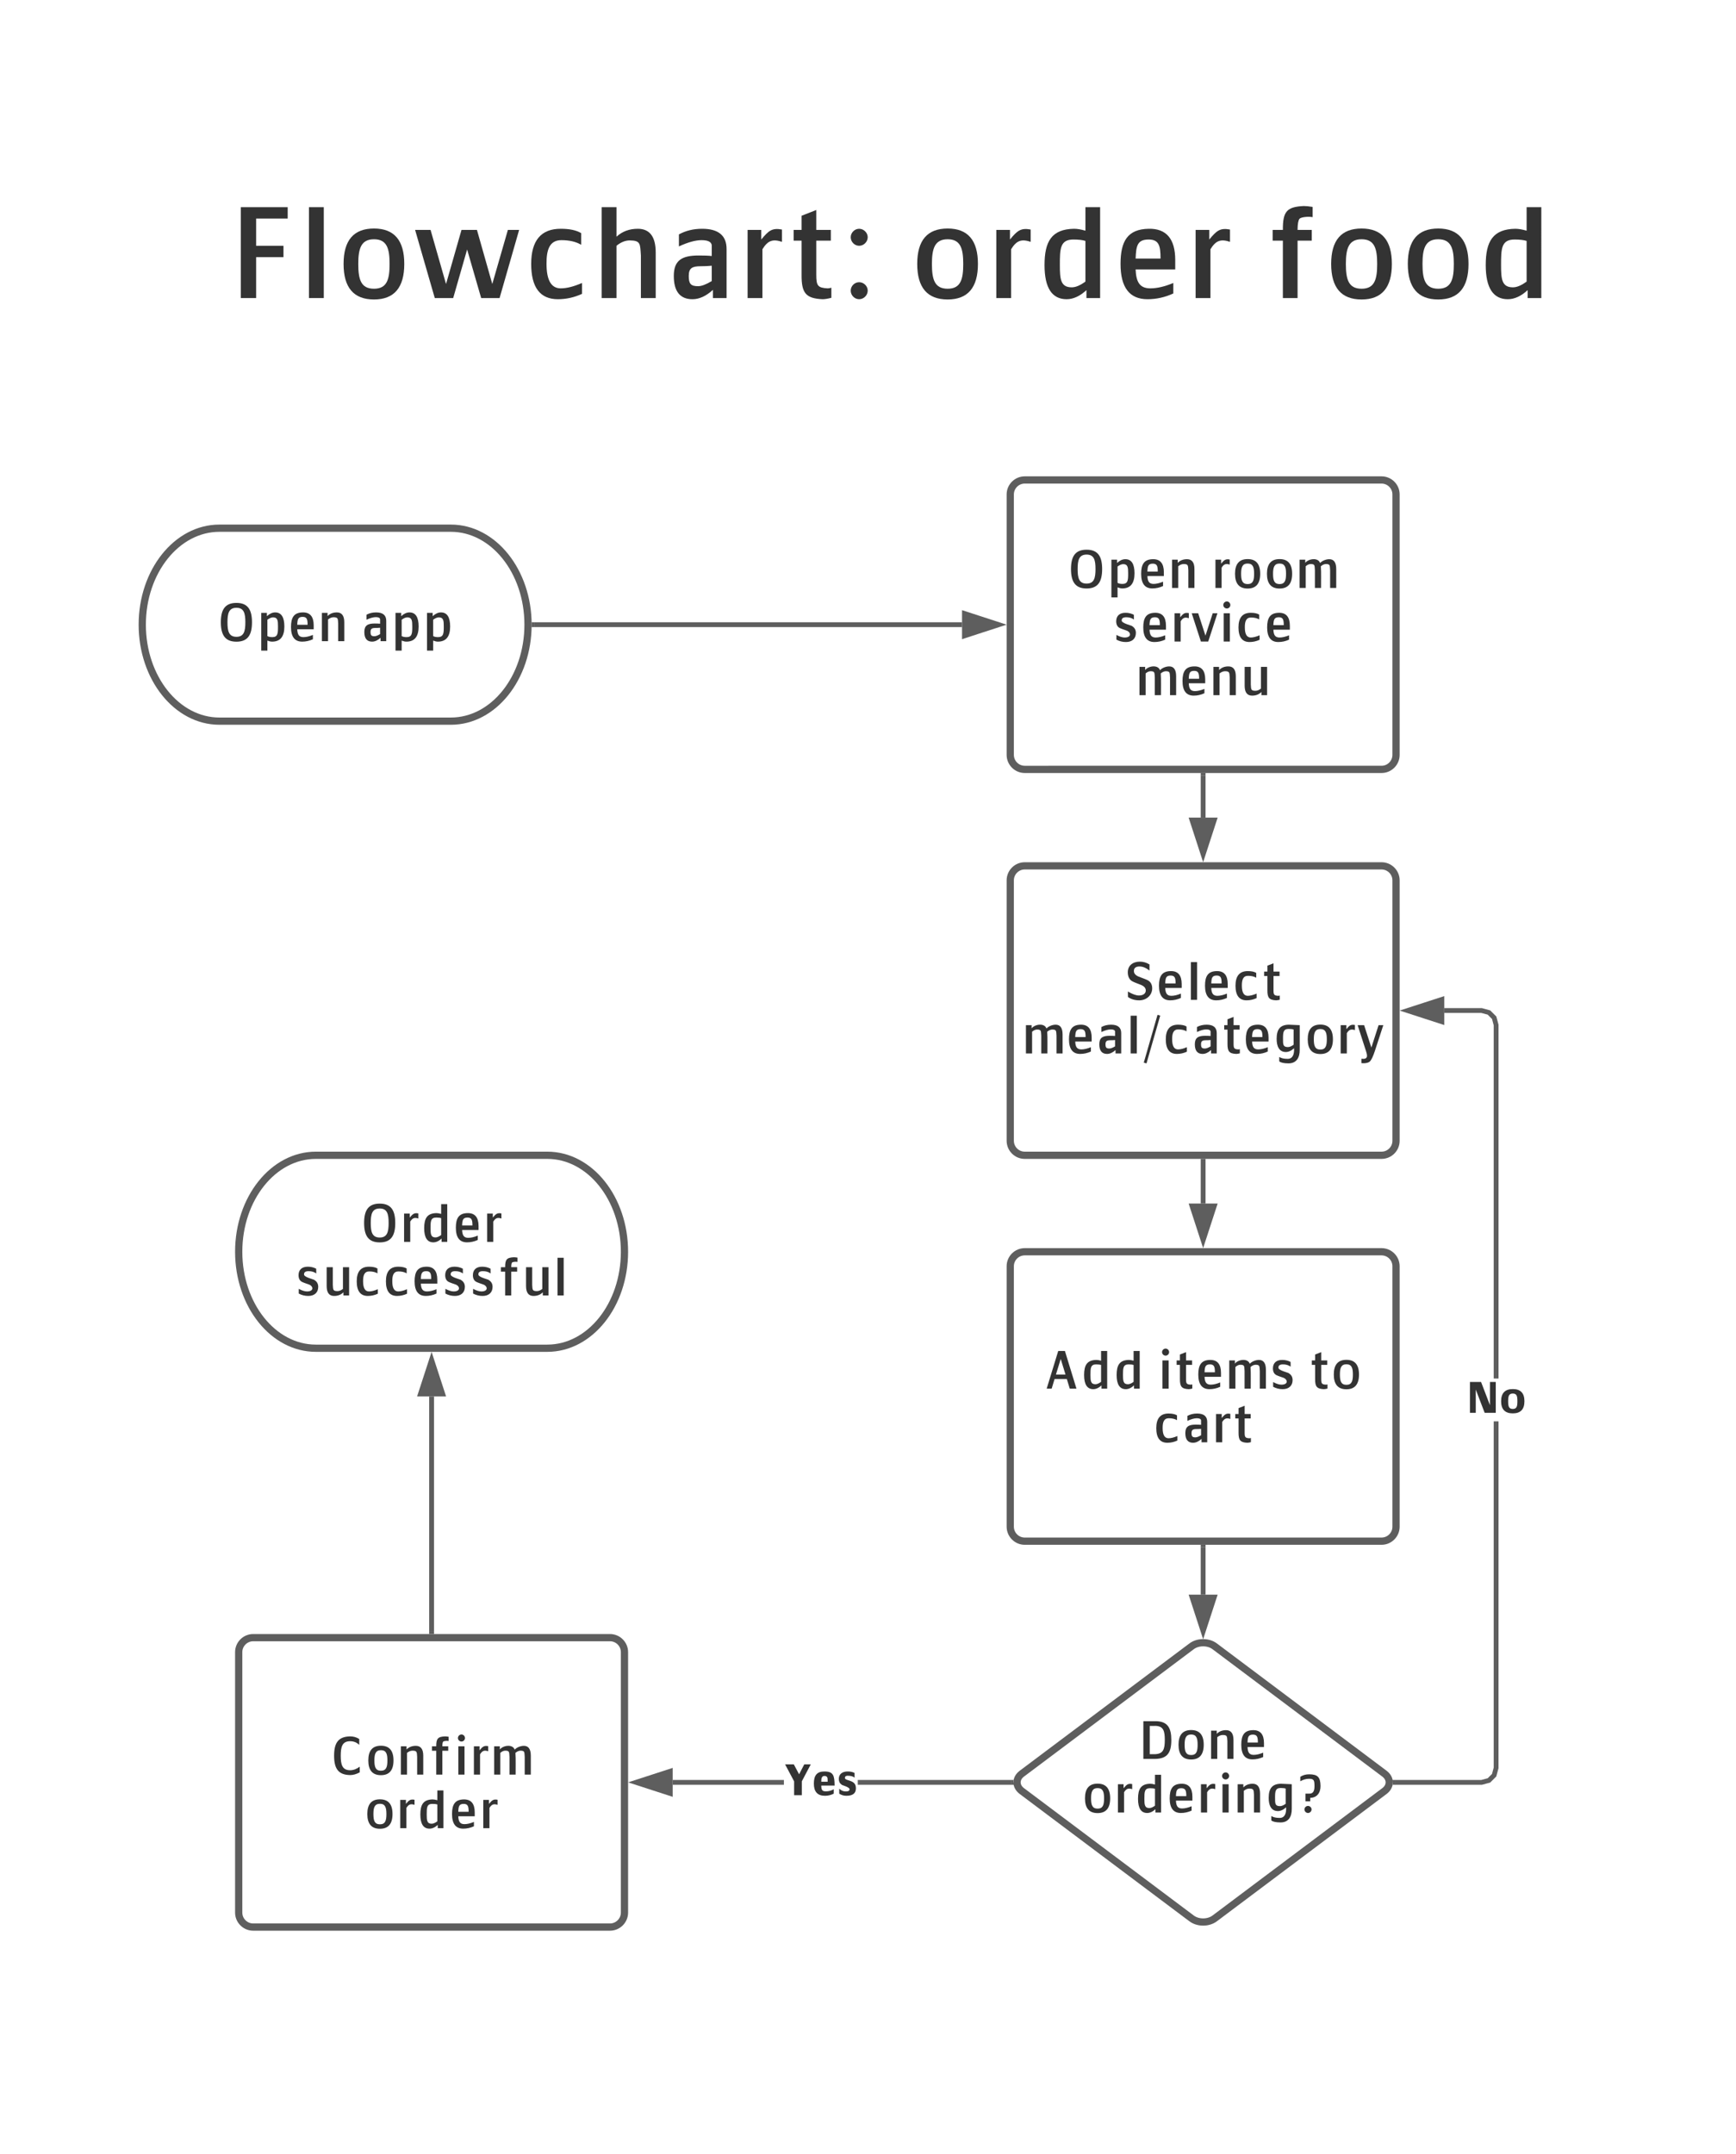 <svg xmlns="http://www.w3.org/2000/svg" xmlns:xlink="http://www.w3.org/1999/xlink" xmlns:lucid="lucid" width="720" height="893"><g transform="translate(-41 -761)" lucid:page-tab-id="0_0"><path d="M0 0h5484.6v3840.5H0z" fill="#fff"/><path d="M80 762.67c0-3.32 2.7-6 6-6h648c3.3 0 6 2.68 6 6V974c0 3.3-2.7 6-6 6H86c-3.3 0-6-2.7-6-6z" stroke="#000" stroke-opacity="0" stroke-width="3" fill="#fff" fill-opacity="0"/><use xlink:href="#a" transform="matrix(1,0,0,1,85,761.667) translate(49.453 122.917)"/><use xlink:href="#b" transform="matrix(1,0,0,1,85,761.667) translate(332.92 122.917)"/><use xlink:href="#c" transform="matrix(1,0,0,1,85,761.667) translate(479.693 122.917)"/><path d="M228 980c17.67 0 32 17.9 32 40s-14.33 40-32 40h-96c-17.67 0-32-17.9-32-40s14.33-40 32-40z" stroke="#5e5e5e" stroke-width="3" fill="#fff"/><use xlink:href="#d" transform="matrix(1,0,0,1,105,985) translate(25.878 41.84)"/><use xlink:href="#e" transform="matrix(1,0,0,1,105,985) translate(85.633 41.84)"/><path d="M535.2 1443.6c2.65-2 6.95-2 9.6 0l70.4 52.8c2.65 2 2.65 5.2 0 7.2l-70.4 52.8c-2.65 2-6.95 2-9.6 0l-70.4-52.8c-2.65-2-2.65-5.2 0-7.2z" stroke="#5e5e5e" stroke-width="3" fill="#fff"/><use xlink:href="#f" transform="matrix(1,0,0,1,465,1445) translate(48.094 45.278)"/><use xlink:href="#g" transform="matrix(1,0,0,1,465,1445) translate(24.538 67.5)"/><path d="M460 966c0-3.3 2.7-6 6-6h148c3.3 0 6 2.7 6 6v108c0 3.3-2.7 6-6 6H466c-3.3 0-6-2.7-6-6z" stroke="#5e5e5e" stroke-width="3" fill="#fff"/><use xlink:href="#d" transform="matrix(1,0,0,1,472,972) translate(11.478 32.778)"/><use xlink:href="#h" transform="matrix(1,0,0,1,472,972) translate(71.233 32.778)"/><use xlink:href="#i" transform="matrix(1,0,0,1,472,972) translate(30.356 55)"/><use xlink:href="#j" transform="matrix(1,0,0,1,472,972) translate(39.856 77.222)"/><path d="M268 1240c17.67 0 32 17.9 32 40s-14.33 40-32 40h-96c-17.67 0-32-17.9-32-40s14.33-40 32-40z" stroke="#5e5e5e" stroke-width="3" fill="#fff"/><use xlink:href="#k" transform="matrix(1,0,0,1,145,1245) translate(45.3 30.903)"/><use xlink:href="#l" transform="matrix(1,0,0,1,145,1245) translate(18.233 53.125)"/><path d="M460 1126c0-3.3 2.7-6 6-6h148c3.3 0 6 2.7 6 6v108c0 3.3-2.7 6-6 6H466c-3.3 0-6-2.7-6-6z" stroke="#5e5e5e" stroke-width="3" fill="#fff"/><use xlink:href="#m" transform="matrix(1,0,0,1,472,1132) translate(35.056 43.556)"/><use xlink:href="#n" transform="matrix(1,0,0,1,472,1132) translate(-7.233 65.778)"/><path d="M460 1286c0-3.3 2.7-6 6-6h148c3.3 0 6 2.7 6 6v108c0 3.3-2.7 6-6 6H466c-3.3 0-6-2.7-6-6z" stroke="#5e5e5e" stroke-width="3" fill="#fff"/><use xlink:href="#o" transform="matrix(1,0,0,1,472,1292) translate(2.022 44.778)"/><use xlink:href="#p" transform="matrix(1,0,0,1,472,1292) translate(48.867 44.778)"/><use xlink:href="#q" transform="matrix(1,0,0,1,472,1292) translate(111.778 44.778)"/><use xlink:href="#r" transform="matrix(1,0,0,1,472,1292) translate(47.022 67)"/><path d="M140 1446c0-3.3 2.7-6 6-6h148c3.3 0 6 2.7 6 6v108c0 3.3-2.7 6-6 6H146c-3.3 0-6-2.7-6-6z" stroke="#5e5e5e" stroke-width="3" fill="#fff"/><use xlink:href="#s" transform="matrix(1,0,0,1,152,1452) translate(25.522 44.778)"/><use xlink:href="#t" transform="matrix(1,0,0,1,152,1452) translate(39.889 67)"/><path d="M662.5 1494.13l-.92 3.42-2.53 2.53-3.42.92H619.6v-2h35.77l2.64-.7 1.8-1.8.7-2.63v-143.54h2m-3.45-170.4l2.53 2.52.92 3.42v146.7h-2v-146.44l-.7-2.64-1.8-1.8-2.63-.7H640v-2h15.63" fill="#5e5e5e"/><path d="M619.64 1501h-1.1l.18-.4-.28-1.6h1.2M639 1184.64l-14.26-4.64 14.26-4.64z" fill="#5e5e5e"/><path d="M640 1186l-18.5-6 18.5-6m-12.03 6l10.03 3.26v-6.52" fill="#5e5e5e"/><use xlink:href="#u" transform="matrix(1,0,0,1,648.993,1332.556) translate(0.005 14.222)"/><path d="M540 1402.5v19.67" stroke="#5e5e5e" stroke-width="2" fill="none"/><path d="M541 1402.53h-2v-1.03h2" fill="#5e5e5e"/><path d="M540 1437.43l-4.64-14.26h9.28z" stroke="#5e5e5e" stroke-width="2" fill="#5e5e5e"/><path d="M540 1242.5v17.5" stroke="#5e5e5e" stroke-width="2" fill="none"/><path d="M541 1242.53h-2v-1.03h2" fill="#5e5e5e"/><path d="M540 1275.26l-4.64-14.26h9.28z" stroke="#5e5e5e" stroke-width="2" fill="#5e5e5e"/><path d="M540 1082.5v17.5" stroke="#5e5e5e" stroke-width="2" fill="none"/><path d="M541 1082.53h-2v-1.03h2" fill="#5e5e5e"/><path d="M540 1115.26l-4.64-14.26h9.28z" stroke="#5e5e5e" stroke-width="2" fill="#5e5e5e"/><path d="M262.5 1020H440" stroke="#5e5e5e" stroke-width="2" fill="none"/><path d="M262.53 1021h-1.1l.07-.98-.03-1.02h1.06" fill="#5e5e5e"/><path d="M455.26 1020l-14.26 4.64v-9.28z" stroke="#5e5e5e" stroke-width="2" fill="#5e5e5e"/><path d="M366.12 1501H320v-2h46.12m94.27 2h-63.63v-2h63.62" fill="#5e5e5e"/><path d="M461.28 1499.4l.28 1.6h-1.2v-2h1.1M319 1504.64l-14.26-4.64 14.26-4.64z" fill="#5e5e5e"/><path d="M320 1506l-18.5-6 18.5-6m-12.03 6l10.03 3.26v-6.52" fill="#5e5e5e"/><g><use xlink:href="#v" transform="matrix(1,0,0,1,366.12,1491.111) translate(0.005 14.222)"/></g><path d="M220 1437.5V1340" stroke="#5e5e5e" stroke-width="2" fill="none"/><path d="M221 1438.5h-2v-1.03h2" fill="#5e5e5e"/><path d="M220 1324.74l4.64 14.26h-9.28z" stroke="#5e5e5e" stroke-width="2" fill="#5e5e5e"/><defs><path fill="#333" d="M121 0v-711h367v89H241v213h214v89H241V0H121" id="w"/><path fill="#333" d="M97 0v-711h116V0H97" id="x"/><path fill="#333" d="M304-544c158 0 237 92 237 277S462 11 304 11C145 11 66-82 66-267s79-277 238-277zm0 471c103 0 122-75 122-194s-20-193-122-193-123 74-123 193c0 120 20 194 123 194" id="y"/><path fill="#333" d="M543 0L433-380 324 0H180L26-533h121l121 423 121-423h121l120 423 122-423h88L687 0H543" id="z"/><path fill="#333" d="M306-453c-94 0-117 78-116 186 0 127 37 191 111 191 47 0 102-14 167-42v85C407-5 344 9 279 9 140 9 70-83 70-267c0-183 77-275 231-275 69 0 122 11 160 34v91c-41-24-92-36-155-36" id="A"/><path fill="#333" d="M380-333c-6-91-1-117-87-118-35 0-70 14-104 42V0H73v-711h116v231c45-41 100-62 167-62 93 0 140 62 140 186V0H380v-333" id="B"/><path fill="#333" d="M278-249c-67 0-94 14-94 76 0 59 14 81 74 80 26 0 61-13 106-40v-120c-28 3-57 4-86 4zM67-173c0-123 64-160 195-160 41 0 75 1 102 4v-84c-3-27-30-40-80-40-47 0-106 16-177 49v-94c53-29 113-44 182-44 127 0 191 53 191 158V0H373v-64C319-15 266 9 213 9 116 9 67-52 67-173" id="C"/><path fill="#333" d="M354-440c-73-24-111-10-153 58V0H85v-533h107v75c56-68 84-93 162-78v96" id="D"/><path fill="#333" d="M285 9C153 3 120-40 121-182v-267H59v-84h62v-111l115-45v156h114v84H236v267c0 85 11 102 89 106 9 0 19-2 29-5v79c-28 7-51 11-69 11" id="E"/><path fill="#333" d="M100-58c0-36 30-66 66-66s67 30 67 66-31 67-67 67-66-31-66-67zm0-418c0-35 30-66 66-66s67 31 67 66c0 36-31 67-67 67s-66-31-66-67" id="F"/><g id="a"><use transform="matrix(0.053,0,0,0.053,0,0)" xlink:href="#w"/><use transform="matrix(0.053,0,0,0.053,29.547,0)" xlink:href="#x"/><use transform="matrix(0.053,0,0,0.053,45.547,0)" xlink:href="#y"/><use transform="matrix(0.053,0,0,0.053,77.333,0)" xlink:href="#z"/><use transform="matrix(0.053,0,0,0.053,123.147,0)" xlink:href="#A"/><use transform="matrix(0.053,0,0,0.053,152.213,0)" xlink:href="#B"/><use transform="matrix(0.053,0,0,0.053,182.453,0)" xlink:href="#C"/><use transform="matrix(0.053,0,0,0.053,212.107,0)" xlink:href="#D"/><use transform="matrix(0.053,0,0,0.053,232.587,0)" xlink:href="#E"/><use transform="matrix(0.053,0,0,0.053,254.08,0)" xlink:href="#F"/></g><path fill="#333" d="M196-258c0 109 5 174 93 174 31 0 66-15 107-45v-318c-21-7-53-11-94-11-105 0-106 73-106 200zm-120 0c0-186 56-281 231-284 25 0 55 5 89 15v-184h115V0H404v-62C353-15 301 9 249 9 134 9 76-80 76-258" id="G"/><path fill="#333" d="M178-224c4 93 28 148 115 148 53 0 113-14 180-42v82C408-6 340 9 271 9 130 9 60-83 60-267c0-178 55-272 220-275 139-3 208 80 208 244v74H178zm195-85c0-98-11-149-93-149-89 0-98 49-102 149h195" id="H"/><g id="b"><use transform="matrix(0.053,0,0,0.053,0,0)" xlink:href="#y"/><use transform="matrix(0.053,0,0,0.053,31.787,0)" xlink:href="#D"/><use transform="matrix(0.053,0,0,0.053,52.267,0)" xlink:href="#G"/><use transform="matrix(0.053,0,0,0.053,84.64,0)" xlink:href="#H"/><use transform="matrix(0.053,0,0,0.053,114.453,0)" xlink:href="#D"/></g><path fill="#333" d="M158-533c-1-144 30-181 164-187 16 0 39 2 69 7v80c-36-7-93 0-103 13-9 11-15 40-15 87h111v84H273V0H158v-449H78v-84h80" id="I"/><g id="c"><use transform="matrix(0.053,0,0,0.053,0,0)" xlink:href="#I"/><use transform="matrix(0.053,0,0,0.053,24.907,0)" xlink:href="#y"/><use transform="matrix(0.053,0,0,0.053,56.693,0)" xlink:href="#y"/><use transform="matrix(0.053,0,0,0.053,88.48,0)" xlink:href="#G"/></g><path fill="#333" d="M78-356c0-233 75-365 294-365s293 134 293 365c0 233-75 366-293 366S78-123 78-356zM372-82c143 0 168-108 168-274 0-167-25-273-168-273-144 0-169 107-169 273S228-82 372-82" id="J"/><path fill="#333" d="M409-276c0-108-5-173-93-173-30 0-66 15-107 45v308c21 13 52 20 93 20 104 0 107-74 107-200zM93 178v-711h107v62c51-47 103-71 156-71 115 0 173 89 173 266C529-86 452 9 298 9c-26 0-56-7-89-20v189H93" id="K"/><path fill="#333" d="M385-333c-6-91-1-117-87-118-35 0-70 14-104 42V0H78v-533h107v60c45-46 103-69 175-69 93 0 140 62 140 186V0H385v-333" id="L"/><g id="d"><use transform="matrix(0.022,0,0,0.022,0,0)" xlink:href="#J"/><use transform="matrix(0.022,0,0,0.022,16.422,0)" xlink:href="#K"/><use transform="matrix(0.022,0,0,0.022,29.489,0)" xlink:href="#H"/><use transform="matrix(0.022,0,0,0.022,41.911,0)" xlink:href="#L"/></g><g id="e"><use transform="matrix(0.022,0,0,0.022,0,0)" xlink:href="#C"/><use transform="matrix(0.022,0,0,0.022,12.356,0)" xlink:href="#K"/><use transform="matrix(0.022,0,0,0.022,25.422,0)" xlink:href="#K"/></g><path fill="#333" d="M500-356c0-165-23-259-168-266H216v533h98c157-6 186-92 186-267zm123 0C623-115 547-3 314 0H96v-711h236c220 4 291 124 291 355" id="M"/><g id="f"><use transform="matrix(0.022,0,0,0.022,0,0)" xlink:href="#M"/><use transform="matrix(0.022,0,0,0.022,15.244,0)" xlink:href="#y"/><use transform="matrix(0.022,0,0,0.022,28.489,0)" xlink:href="#L"/><use transform="matrix(0.022,0,0,0.022,41.4,0)" xlink:href="#H"/></g><path fill="#333" d="M95-689c0-36 31-67 67-67s66 31 66 67-30 66-66 66-67-30-67-66zm8 689v-533h116V0H103" id="N"/><path fill="#333" d="M302-462c-101 0-106 66-106 182 0 109-2 160 93 160 31 0 66-15 107-44v-287c-21-7-53-11-94-11zM76-276c0-174 63-264 231-266 25 0 93 3 204 9v462c2 157-67 258-211 258-87 0-145-13-175-38V66c37 24 89 36 158 36 92 0 128-79 121-200-51 47-103 71-155 71C123-27 75-136 76-276" id="O"/><path fill="#333" d="M154-58c0-36 31-66 67-66s67 30 67 66-31 67-67 67-67-31-67-67zm189-433c0-107-4-145-102-145-55 0-110 16-165 47v-84c48-31 103-47 165-47 163 0 214 54 216 220 2 131-70 222-194 224v65h-89v-145h78c61 0 91-45 91-135" id="P"/><g id="g"><use transform="matrix(0.022,0,0,0.022,0,0)" xlink:href="#y"/><use transform="matrix(0.022,0,0,0.022,13.244,0)" xlink:href="#D"/><use transform="matrix(0.022,0,0,0.022,21.778,0)" xlink:href="#G"/><use transform="matrix(0.022,0,0,0.022,35.267,0)" xlink:href="#H"/><use transform="matrix(0.022,0,0,0.022,47.689,0)" xlink:href="#D"/><use transform="matrix(0.022,0,0,0.022,56.222,0)" xlink:href="#N"/><use transform="matrix(0.022,0,0,0.022,63.067,0)" xlink:href="#L"/><use transform="matrix(0.022,0,0,0.022,75.978,0)" xlink:href="#O"/><use transform="matrix(0.022,0,0,0.022,89.089,0)" xlink:href="#P"/></g><path fill="#333" d="M368-333c-7-89 4-117-78-118-32 0-64 14-95 42V0H79v-533h107v60c58-77 241-108 280 3 33-38 107-72 173-72 87 0 131 62 131 186V0H655v-333c-7-89 4-117-78-118-31 0-64 14-97 42 9 128 2 274 4 409H368v-333" id="Q"/><g id="h"><use transform="matrix(0.022,0,0,0.022,0,0)" xlink:href="#D"/><use transform="matrix(0.022,0,0,0.022,8.533,0)" xlink:href="#y"/><use transform="matrix(0.022,0,0,0.022,21.778,0)" xlink:href="#y"/><use transform="matrix(0.022,0,0,0.022,35.022,0)" xlink:href="#Q"/></g><path fill="#333" d="M443-162C443-52 367 10 254 9 191 9 131-6 76-36v-89c61 33 113 49 156 49 136 0 120-102 33-132-42-15-86-28-126-47-47-23-67-70-67-129 1-104 68-159 177-158 57 0 109 13 156 38l1 89c-40-29-88-43-143-43-58 0-87 19-87 56-15 59 199 100 198 113 46 29 69 71 69 127" id="R"/><path fill="#333" d="M417-533h89L332 0H194L21-533h122l137 422" id="S"/><g id="i"><use transform="matrix(0.022,0,0,0.022,0,0)" xlink:href="#R"/><use transform="matrix(0.022,0,0,0.022,11.489,0)" xlink:href="#H"/><use transform="matrix(0.022,0,0,0.022,23.911,0)" xlink:href="#D"/><use transform="matrix(0.022,0,0,0.022,32.444,0)" xlink:href="#S"/><use transform="matrix(0.022,0,0,0.022,43.911,0)" xlink:href="#N"/><use transform="matrix(0.022,0,0,0.022,50.756,0)" xlink:href="#A"/><use transform="matrix(0.022,0,0,0.022,62.867,0)" xlink:href="#H"/></g><path fill="#333" d="M196-200c6 91 1 117 87 118 35 0 70-14 104-42v-409h116V0H396v-60C351-14 293 9 220 9 127 9 80-53 80-178v-355h116v333" id="T"/><g id="j"><use transform="matrix(0.022,0,0,0.022,0,0)" xlink:href="#Q"/><use transform="matrix(0.022,0,0,0.022,18.267,0)" xlink:href="#H"/><use transform="matrix(0.022,0,0,0.022,30.689,0)" xlink:href="#L"/><use transform="matrix(0.022,0,0,0.022,43.6,0)" xlink:href="#T"/></g><g id="k"><use transform="matrix(0.022,0,0,0.022,0,0)" xlink:href="#J"/><use transform="matrix(0.022,0,0,0.022,16.422,0)" xlink:href="#D"/><use transform="matrix(0.022,0,0,0.022,24.956,0)" xlink:href="#G"/><use transform="matrix(0.022,0,0,0.022,38.444,0)" xlink:href="#H"/><use transform="matrix(0.022,0,0,0.022,50.867,0)" xlink:href="#D"/></g><g id="l"><use transform="matrix(0.022,0,0,0.022,0,0)" xlink:href="#R"/><use transform="matrix(0.022,0,0,0.022,11.489,0)" xlink:href="#T"/><use transform="matrix(0.022,0,0,0.022,24.178,0)" xlink:href="#A"/><use transform="matrix(0.022,0,0,0.022,36.289,0)" xlink:href="#A"/><use transform="matrix(0.022,0,0,0.022,48.4,0)" xlink:href="#H"/><use transform="matrix(0.022,0,0,0.022,60.822,0)" xlink:href="#R"/><use transform="matrix(0.022,0,0,0.022,72.311,0)" xlink:href="#R"/><use transform="matrix(0.022,0,0,0.022,83.8,0)" xlink:href="#I"/><use transform="matrix(0.022,0,0,0.022,94.178,0)" xlink:href="#T"/><use transform="matrix(0.022,0,0,0.022,106.867,0)" xlink:href="#x"/></g><path fill="#333" d="M537-218C537-84 425 10 292 9 210 9 139-12 80-54l-1-103c85 50 154 75 207 75 69 1 130-30 130-94 0-45-29-80-88-105-54-23-111-40-163-67-61-32-88-95-88-172 0-125 94-200 228-200 64 0 124 18 181 53v115c-65-51-127-77-186-77-72 0-108 28-108 85 0 45 29 81 89 106 55 23 113 40 167 66 61 30 89 86 89 154" id="U"/><g id="m"><use transform="matrix(0.022,0,0,0.022,0,0)" xlink:href="#U"/><use transform="matrix(0.022,0,0,0.022,13.311,0)" xlink:href="#H"/><use transform="matrix(0.022,0,0,0.022,25.733,0)" xlink:href="#x"/><use transform="matrix(0.022,0,0,0.022,32.4,0)" xlink:href="#H"/><use transform="matrix(0.022,0,0,0.022,44.822,0)" xlink:href="#A"/><use transform="matrix(0.022,0,0,0.022,56.933,0)" xlink:href="#E"/></g><path fill="#333" d="M92 188l-51-15 259-901 51 15" id="V"/><path fill="#333" d="M178-34L17-533h122l137 422 136-422h89L341-44c-33 101-64 163-90 192-27 30-100 43-163 34v-82c53 7 106 1 106-56 0-20-5-46-16-78" id="W"/><g id="n"><use transform="matrix(0.022,0,0,0.022,0,0)" xlink:href="#Q"/><use transform="matrix(0.022,0,0,0.022,18.267,0)" xlink:href="#H"/><use transform="matrix(0.022,0,0,0.022,30.689,0)" xlink:href="#C"/><use transform="matrix(0.022,0,0,0.022,43.044,0)" xlink:href="#x"/><use transform="matrix(0.022,0,0,0.022,49.711,0)" xlink:href="#V"/><use transform="matrix(0.022,0,0,0.022,58.2,0)" xlink:href="#A"/><use transform="matrix(0.022,0,0,0.022,70.311,0)" xlink:href="#C"/><use transform="matrix(0.022,0,0,0.022,82.667,0)" xlink:href="#E"/><use transform="matrix(0.022,0,0,0.022,91.622,0)" xlink:href="#H"/><use transform="matrix(0.022,0,0,0.022,104.044,0)" xlink:href="#O"/><use transform="matrix(0.022,0,0,0.022,117.156,0)" xlink:href="#y"/><use transform="matrix(0.022,0,0,0.022,130.4,0)" xlink:href="#D"/><use transform="matrix(0.022,0,0,0.022,138.933,0)" xlink:href="#W"/></g><path fill="#333" d="M198-182L143 0H49l218-711h126L611 0H485l-56-182H198zm206-85l-90-293-90 293h180" id="X"/><g id="o"><use transform="matrix(0.022,0,0,0.022,0,0)" xlink:href="#X"/><use transform="matrix(0.022,0,0,0.022,14.933,0)" xlink:href="#G"/><use transform="matrix(0.022,0,0,0.022,28.422,0)" xlink:href="#G"/></g><g id="p"><use transform="matrix(0.022,0,0,0.022,0,0)" xlink:href="#N"/><use transform="matrix(0.022,0,0,0.022,6.844,0)" xlink:href="#E"/><use transform="matrix(0.022,0,0,0.022,15.8,0)" xlink:href="#H"/><use transform="matrix(0.022,0,0,0.022,28.222,0)" xlink:href="#Q"/><use transform="matrix(0.022,0,0,0.022,46.489,0)" xlink:href="#R"/></g><g id="q"><use transform="matrix(0.022,0,0,0.022,0,0)" xlink:href="#E"/><use transform="matrix(0.022,0,0,0.022,8.956,0)" xlink:href="#y"/></g><g id="r"><use transform="matrix(0.022,0,0,0.022,0,0)" xlink:href="#A"/><use transform="matrix(0.022,0,0,0.022,12.111,0)" xlink:href="#C"/><use transform="matrix(0.022,0,0,0.022,24.467,0)" xlink:href="#D"/><use transform="matrix(0.022,0,0,0.022,33,0)" xlink:href="#E"/></g><path fill="#333" d="M218-356c0 169 29 274 178 274 60 0 120-22 180-67v107C513-8 453 9 396 9 168 6 93-118 93-356c0-239 76-360 303-364 61 0 118 16 171 49v111c-47-46-104-69-171-69-149 0-178 104-178 273" id="Y"/><g id="s"><use transform="matrix(0.022,0,0,0.022,0,0)" xlink:href="#Y"/><use transform="matrix(0.022,0,0,0.022,14.778,0)" xlink:href="#y"/><use transform="matrix(0.022,0,0,0.022,28.022,0)" xlink:href="#L"/><use transform="matrix(0.022,0,0,0.022,40.933,0)" xlink:href="#I"/><use transform="matrix(0.022,0,0,0.022,51.311,0)" xlink:href="#N"/><use transform="matrix(0.022,0,0,0.022,58.156,0)" xlink:href="#D"/><use transform="matrix(0.022,0,0,0.022,66.689,0)" xlink:href="#Q"/></g><g id="t"><use transform="matrix(0.022,0,0,0.022,0,0)" xlink:href="#y"/><use transform="matrix(0.022,0,0,0.022,13.244,0)" xlink:href="#D"/><use transform="matrix(0.022,0,0,0.022,21.778,0)" xlink:href="#G"/><use transform="matrix(0.022,0,0,0.022,35.267,0)" xlink:href="#H"/><use transform="matrix(0.022,0,0,0.022,47.689,0)" xlink:href="#D"/></g><path fill="#333" d="M92-711h256l205 535v-535h134V0H431L226-536V0H92v-711" id="Z"/><path fill="#333" d="M316-547c179 0 268 93 268 280S495 13 316 13 47-80 47-267s90-280 269-280zm0 458c93 0 106-65 106-178 0-112-12-177-106-177s-107 65-107 177c0 114 13 178 107 178" id="aa"/><g id="u"><use transform="matrix(0.018,0,0,0.018,0,0)" xlink:href="#Z"/><use transform="matrix(0.018,0,0,0.018,13.742,0)" xlink:href="#aa"/></g><path fill="#333" d="M235-320L27-711h201l122 229 119-229h150L413-321V0H235v-320" id="ab"/><path fill="#333" d="M222-222c2 98 18 133 107 133 63 0 123-16 180-49v102C444-3 377 13 307 13 136 13 51-80 51-267c0-184 66-280 242-280 209 0 233 93 236 325H222zm74-222c-63 0-75 56-74 133h147c0-49-2-78-5-89-9-29-31-44-68-44" id="ac"/><path fill="#333" d="M60-376c0-114 86-173 209-171 58 0 109 11 154 34v109c-32-30-85-45-159-45-43 0-64 18-64 53 0 18 22 34 66 47 119 36 188 67 188 191 0 114-73 171-220 171-60 0-115-16-164-49v-115c43 43 93 64 150 64 47 0 79-8 87-42 15-60-182-101-183-115-43-29-64-73-64-132" id="ad"/><g id="v"><use transform="matrix(0.018,0,0,0.018,0,0)" xlink:href="#ab"/><use transform="matrix(0.018,0,0,0.018,11.502,0)" xlink:href="#ac"/><use transform="matrix(0.018,0,0,0.018,21.689,0)" xlink:href="#ad"/></g></defs></g></svg>